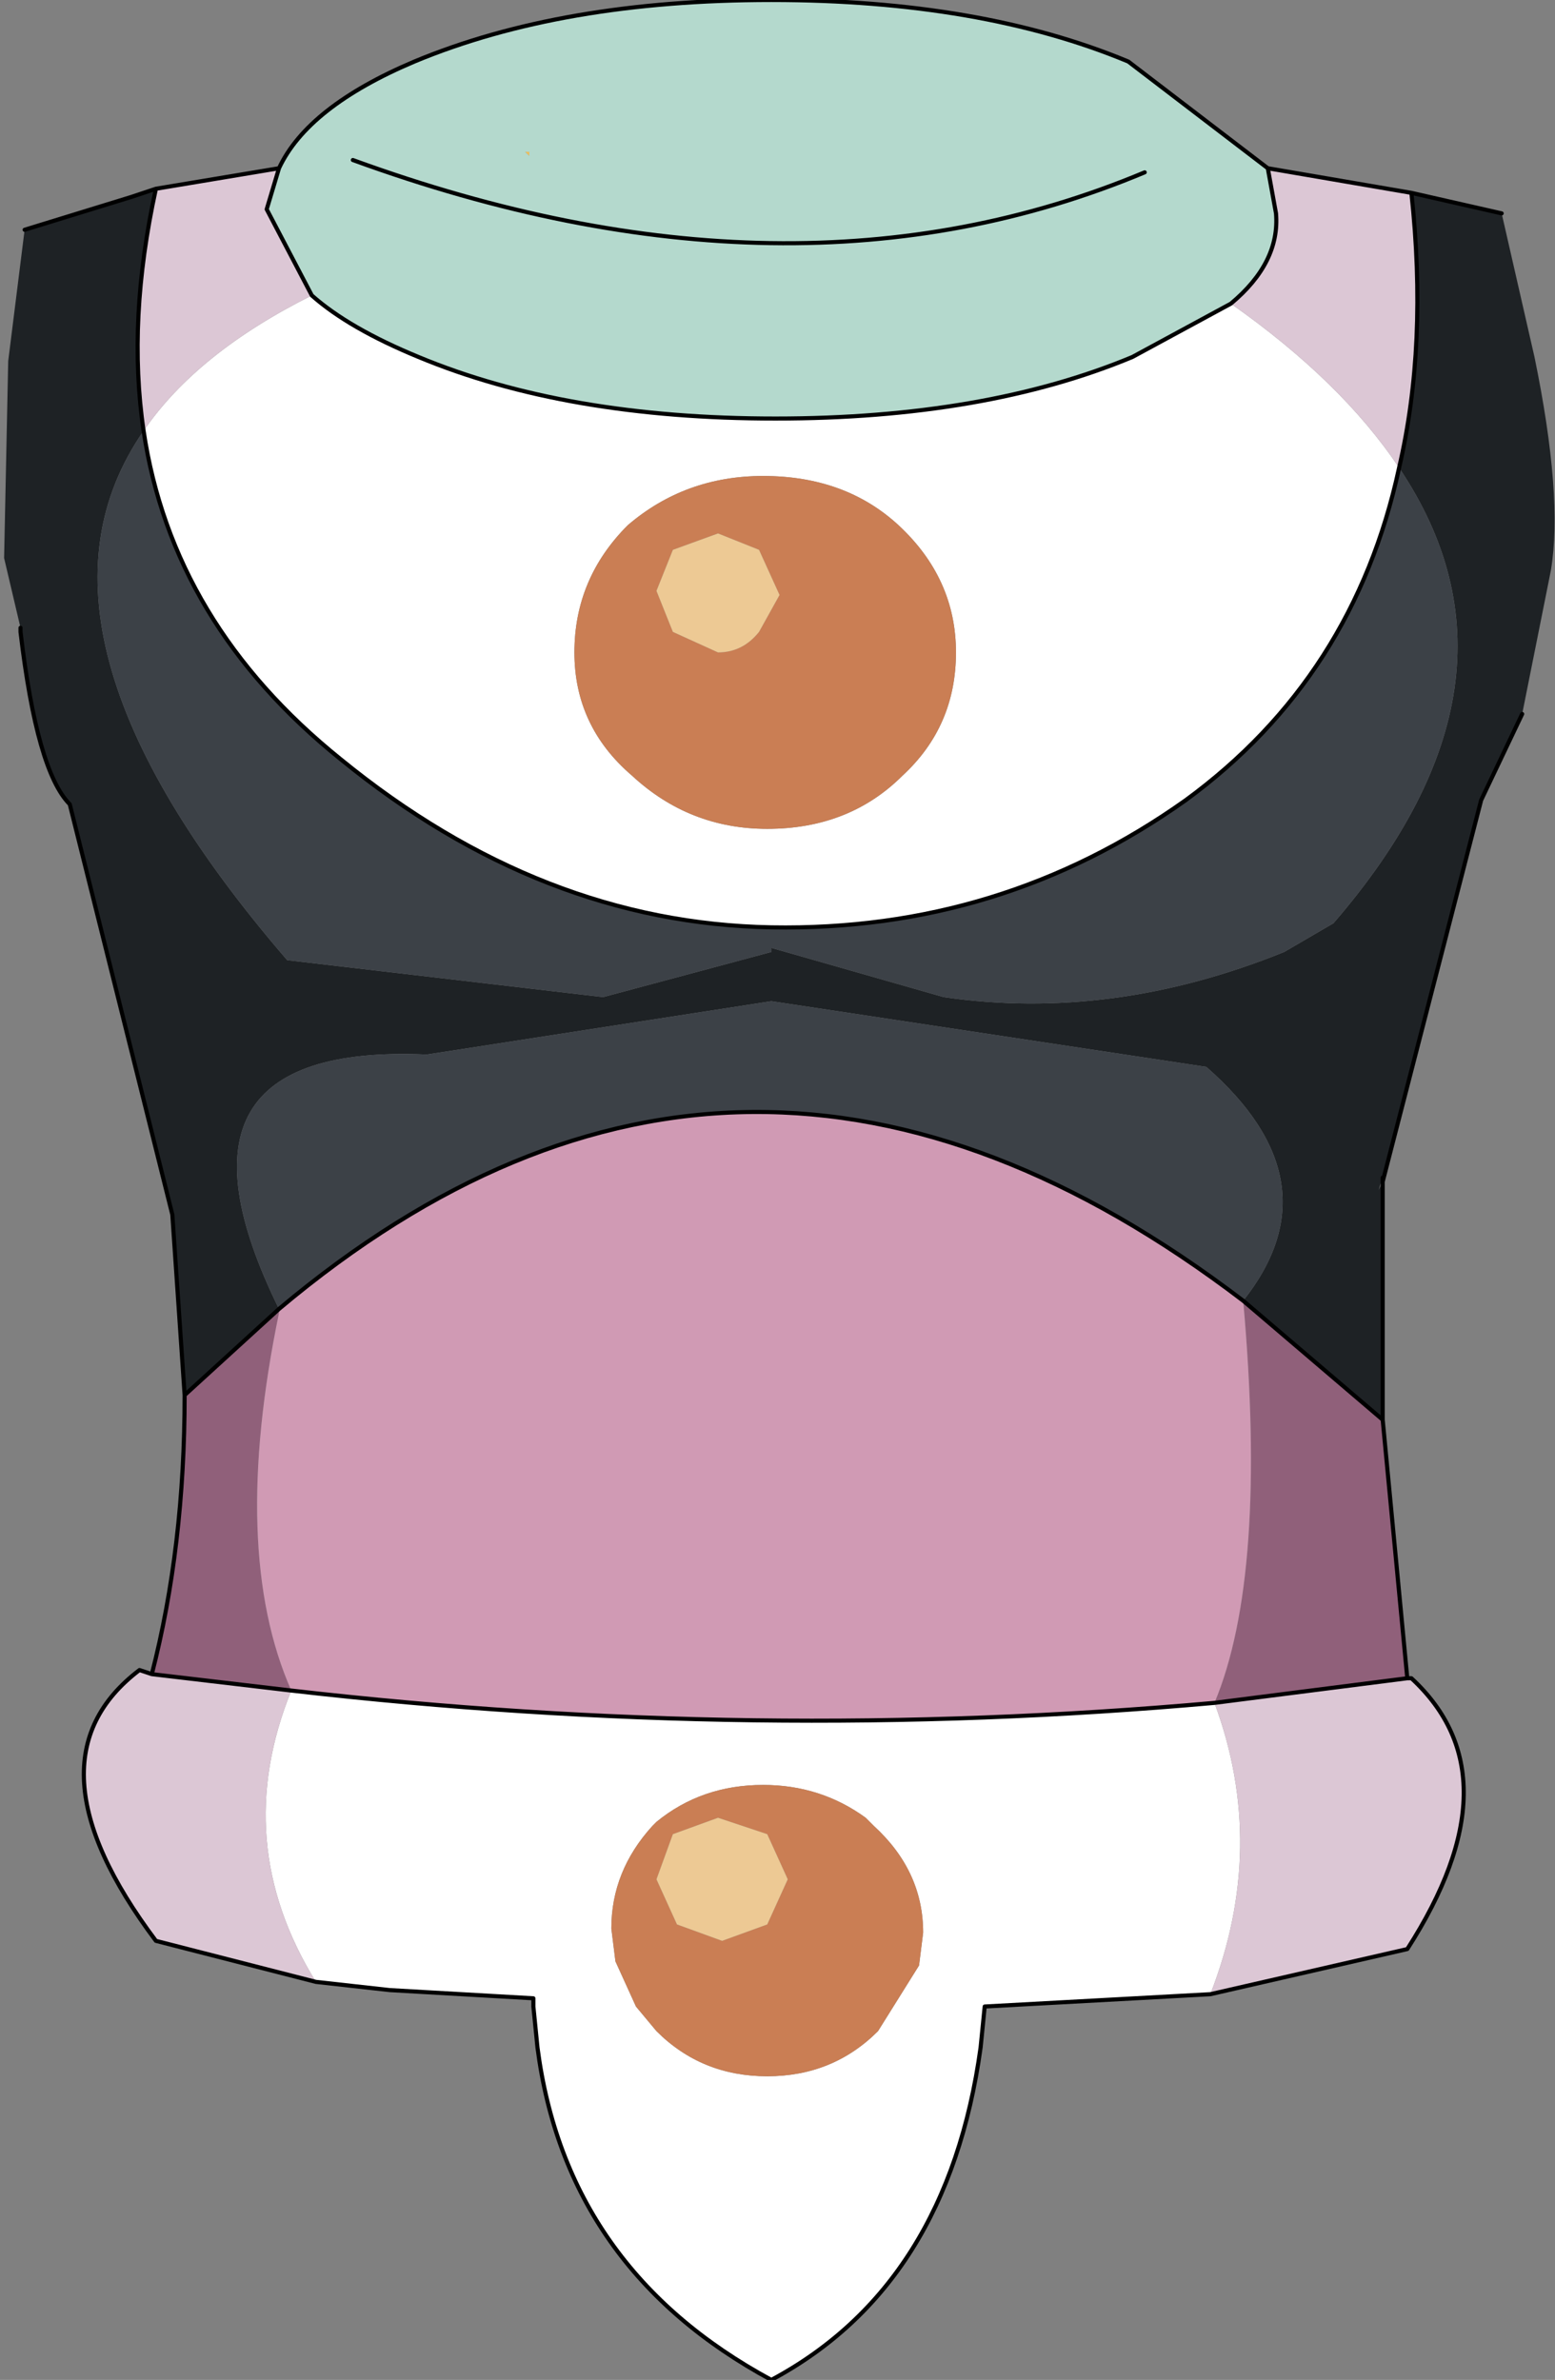 <?xml version="1.0" encoding="UTF-8" standalone="no"?>
<svg xmlns:xlink="http://www.w3.org/1999/xlink" height="29.0px" width="18.95px" xmlns="http://www.w3.org/2000/svg">
  <rect width="100%" height="100%" fill="#808080" stroke="none"/>
  <g transform="matrix(1.0, 0.0, 0.0, 1.0, 9.4, 11.3)">
    <path d="M3.0 -9.4 L3.0 -9.45 3.0 -9.4 M-2.95 -9.4 L-3.0 -9.45 -2.95 -9.45 -2.95 -9.4" fill="#eebf5a" fill-rule="evenodd" stroke="none"/>
    <path d="M5.6 -7.6 Q6.95 -6.65 7.65 -5.6 7.1 -3.05 5.05 -1.55 2.8 0.05 0.0 0.0 -2.8 -0.05 -5.25 -2.05 -7.3 -3.7 -7.65 -6.05 -7.0 -7.0 -5.6 -7.7 -5.15 -7.3 -4.3 -6.95 -2.5 -6.2 0.05 -6.2 2.6 -6.2 4.4 -6.95 L5.6 -7.6 M5.35 13.0 L2.6 13.15 2.55 13.65 Q2.15 16.55 0.0 17.7 -2.5 16.35 -2.85 13.65 L-2.9 13.15 -2.9 13.05 -4.65 12.95 -5.55 12.85 Q-6.6 11.15 -5.85 9.3 -0.2 9.95 5.4 9.45 6.05 11.2 5.35 13.0 M2.25 -3.35 Q2.25 -4.25 1.55 -4.9 0.9 -5.5 -0.1 -5.5 -1.05 -5.5 -1.75 -4.9 -2.4 -4.25 -2.4 -3.35 -2.4 -2.45 -1.7 -1.85 -1.0 -1.2 -0.05 -1.2 0.95 -1.2 1.6 -1.85 2.25 -2.45 2.25 -3.35 M1.85 12.25 Q1.85 11.5 1.25 10.95 L1.15 10.85 Q0.6 10.45 -0.1 10.45 -0.85 10.45 -1.4 10.9 L-1.45 10.95 Q-1.95 11.5 -1.95 12.2 L-1.9 12.6 -1.65 13.15 -1.4 13.45 Q-0.85 14.0 -0.05 14.0 0.75 14.0 1.3 13.45 L1.8 12.65 1.85 12.25" fill="#ffffff" fill-rule="evenodd" stroke="none"/>
    <path d="M7.45 6.0 L7.75 9.15 5.4 9.45 Q6.05 7.9 5.75 4.55 L5.45 4.85 5.75 4.55 7.45 6.0 M-7.55 9.1 Q-7.15 7.55 -7.15 5.7 L-6.0 4.65 -6.0 4.7 Q-6.6 7.6 -5.85 9.3 L-7.55 9.1" fill="#90607a" fill-rule="evenodd" stroke="none"/>
    <path d="M7.65 -5.6 Q8.0 -7.1 7.8 -8.95 L8.9 -8.7 9.3 -6.95 Q9.65 -5.25 9.5 -4.35 L9.15 -2.6 8.65 -1.55 7.45 3.1 7.4 3.2 7.45 3.05 7.45 6.0 5.75 4.55 Q6.9 3.1 5.3 1.7 L0.0 0.9 -4.2 1.55 Q-7.6 1.4 -6.0 4.65 L-7.15 5.7 -7.3 3.5 -8.55 -1.5 Q-8.95 -1.9 -9.15 -3.6 L-9.15 -3.65 -9.35 -4.5 -9.3 -6.9 -9.1 -8.5 -7.8 -8.9 -7.5 -9.0 Q-7.85 -7.4 -7.65 -6.05 -9.35 -3.6 -5.9 0.4 L-2.05 0.85 0.0 0.3 0.0 0.25 2.1 0.85 Q4.15 1.15 6.25 0.3 L6.85 -0.05 Q9.4 -3.0 7.65 -5.6" fill="#1e2225" fill-rule="evenodd" stroke="none"/>
    <path d="M7.65 -5.6 Q9.4 -3.0 6.85 -0.05 L6.25 0.3 Q4.15 1.15 2.1 0.85 L0.0 0.25 0.0 0.3 -2.05 0.85 -5.9 0.4 Q-9.35 -3.6 -7.65 -6.05 -7.3 -3.7 -5.25 -2.05 -2.8 -0.05 0.0 0.0 2.8 0.05 5.05 -1.55 7.1 -3.05 7.65 -5.6 M5.75 4.55 Q-0.35 -0.1 -6.0 4.65 -7.6 1.4 -4.2 1.55 L0.0 0.9 5.3 1.7 Q6.9 3.1 5.75 4.55" fill="#3c4147" fill-rule="evenodd" stroke="none"/>
    <path d="M5.75 4.55 L5.45 4.85 5.75 4.55 Q6.05 7.9 5.4 9.45 -0.2 9.95 -5.85 9.3 -6.6 7.6 -6.0 4.7 L-6.0 4.65 Q-0.35 -0.1 5.75 4.55" fill="#d09ab4" fill-rule="evenodd" stroke="none"/>
    <path d="M2.25 -3.35 Q2.25 -2.45 1.6 -1.85 0.95 -1.2 -0.05 -1.2 -1.0 -1.2 -1.7 -1.85 -2.4 -2.45 -2.4 -3.35 -2.4 -4.25 -1.75 -4.9 -1.05 -5.5 -0.1 -5.5 0.9 -5.5 1.55 -4.9 2.25 -4.25 2.25 -3.35 M1.85 12.25 L1.8 12.65 1.3 13.45 Q0.75 14.0 -0.05 14.0 -0.85 14.0 -1.4 13.45 L-1.65 13.15 -1.9 12.6 -1.95 12.2 Q-1.95 11.5 -1.45 10.95 L-1.4 10.9 Q-0.85 10.45 -0.1 10.45 0.6 10.45 1.15 10.85 L1.25 10.95 Q1.85 11.5 1.85 12.25 M-1.2 -3.6 L-0.65 -3.35 Q-0.35 -3.35 -0.15 -3.6 L0.1 -4.05 -0.15 -4.6 -0.65 -4.8 -1.2 -4.6 -1.4 -4.1 -1.2 -3.6 M-0.6 12.35 L-0.05 12.15 0.2 11.6 -0.05 11.05 -0.65 10.85 -1.2 11.05 -1.4 11.6 -1.15 12.15 -0.6 12.35" fill="#ca7e54" fill-rule="evenodd" stroke="none"/>
    <path d="M5.6 -7.6 Q6.2 -8.1 6.15 -8.7 L6.05 -9.25 7.8 -8.95 Q8.0 -7.1 7.65 -5.6 6.95 -6.65 5.6 -7.6 M-6.0 -9.25 L-6.15 -8.75 -5.6 -7.7 Q-7.0 -7.0 -7.65 -6.05 -7.85 -7.4 -7.5 -9.0 L-6.0 -9.25 M7.75 9.15 L7.8 9.15 Q9.1 10.35 7.75 12.45 L5.35 13.0 Q6.05 11.2 5.4 9.45 L7.75 9.15 M-5.55 12.85 L-7.5 12.35 Q-9.15 10.15 -7.7 9.05 L-7.55 9.1 -5.85 9.3 Q-6.6 11.15 -5.55 12.85" fill="#dcc7d5" fill-rule="evenodd" stroke="none"/>
    <path d="M6.05 -9.25 L6.15 -8.7 Q6.2 -8.1 5.6 -7.6 L4.4 -6.95 Q2.6 -6.2 0.05 -6.2 -2.5 -6.2 -4.3 -6.95 -5.15 -7.3 -5.6 -7.7 L-6.15 -8.75 -6.0 -9.25 Q-5.65 -10.0 -4.35 -10.55 -2.55 -11.3 0.0 -11.3 2.55 -11.3 4.35 -10.55 L6.05 -9.25 M3.0 -9.4 L3.0 -9.45 3.0 -9.4 M-2.95 -9.4 L-2.95 -9.45 -3.0 -9.45 -2.95 -9.4 M4.55 -9.2 Q0.25 -7.4 -5.1 -9.35 0.25 -7.4 4.55 -9.2" fill="#b4d9cd" fill-rule="evenodd" stroke="none"/>
    <path d="M-1.2 -3.6 L-1.4 -4.1 -1.2 -4.6 -0.65 -4.8 -0.15 -4.6 0.1 -4.05 -0.15 -3.6 Q-0.35 -3.35 -0.65 -3.35 L-1.2 -3.6 M-0.6 12.35 L-1.15 12.15 -1.4 11.6 -1.2 11.05 -0.65 10.85 -0.05 11.05 0.2 11.6 -0.05 12.15 -0.6 12.35" fill="#edc994" fill-rule="evenodd" stroke="none"/>
    <path d="M6.05 -9.25 L6.15 -8.7 Q6.2 -8.1 5.6 -7.6 L4.4 -6.95 Q2.6 -6.2 0.05 -6.2 -2.5 -6.2 -4.3 -6.95 -5.15 -7.3 -5.6 -7.7 L-6.15 -8.75 -6.0 -9.25 Q-5.65 -10.0 -4.35 -10.55 -2.55 -11.3 0.0 -11.3 2.55 -11.3 4.35 -10.55 L6.05 -9.25 7.8 -8.95 8.9 -8.7 M7.65 -5.6 Q8.0 -7.1 7.8 -8.95 M9.15 -2.6 L8.65 -1.55 7.45 3.1 7.45 3.05 7.45 6.0 7.75 9.15 7.8 9.15 Q9.1 10.35 7.75 12.45 L5.35 13.0 2.6 13.15 2.55 13.65 Q2.15 16.55 0.0 17.7 -2.5 16.35 -2.85 13.65 L-2.9 13.15 -2.9 13.05 -4.65 12.95 -5.55 12.85 -7.5 12.35 Q-9.15 10.15 -7.7 9.05 L-7.55 9.1 Q-7.15 7.55 -7.15 5.7 L-7.3 3.5 -8.55 -1.5 Q-8.95 -1.9 -9.15 -3.6 L-9.15 -3.65 M-9.1 -8.5 L-7.8 -8.9 -7.5 -9.0 -6.0 -9.25 M7.65 -5.6 Q7.1 -3.05 5.05 -1.55 2.8 0.05 0.0 0.0 -2.8 -0.05 -5.25 -2.05 -7.3 -3.7 -7.65 -6.05 -7.85 -7.4 -7.5 -9.0 M5.75 4.55 Q-0.35 -0.1 -6.0 4.65 L-7.15 5.7 M-5.85 9.3 Q-0.2 9.95 5.4 9.45 L7.75 9.15 M5.75 4.55 L7.45 6.0 M-5.85 9.3 L-7.55 9.1 M-5.1 -9.35 Q0.25 -7.4 4.55 -9.2" fill="none" stroke="#000000" stroke-linecap="round" stroke-linejoin="round" stroke-width="0.05"/>
  </g>
</svg>
